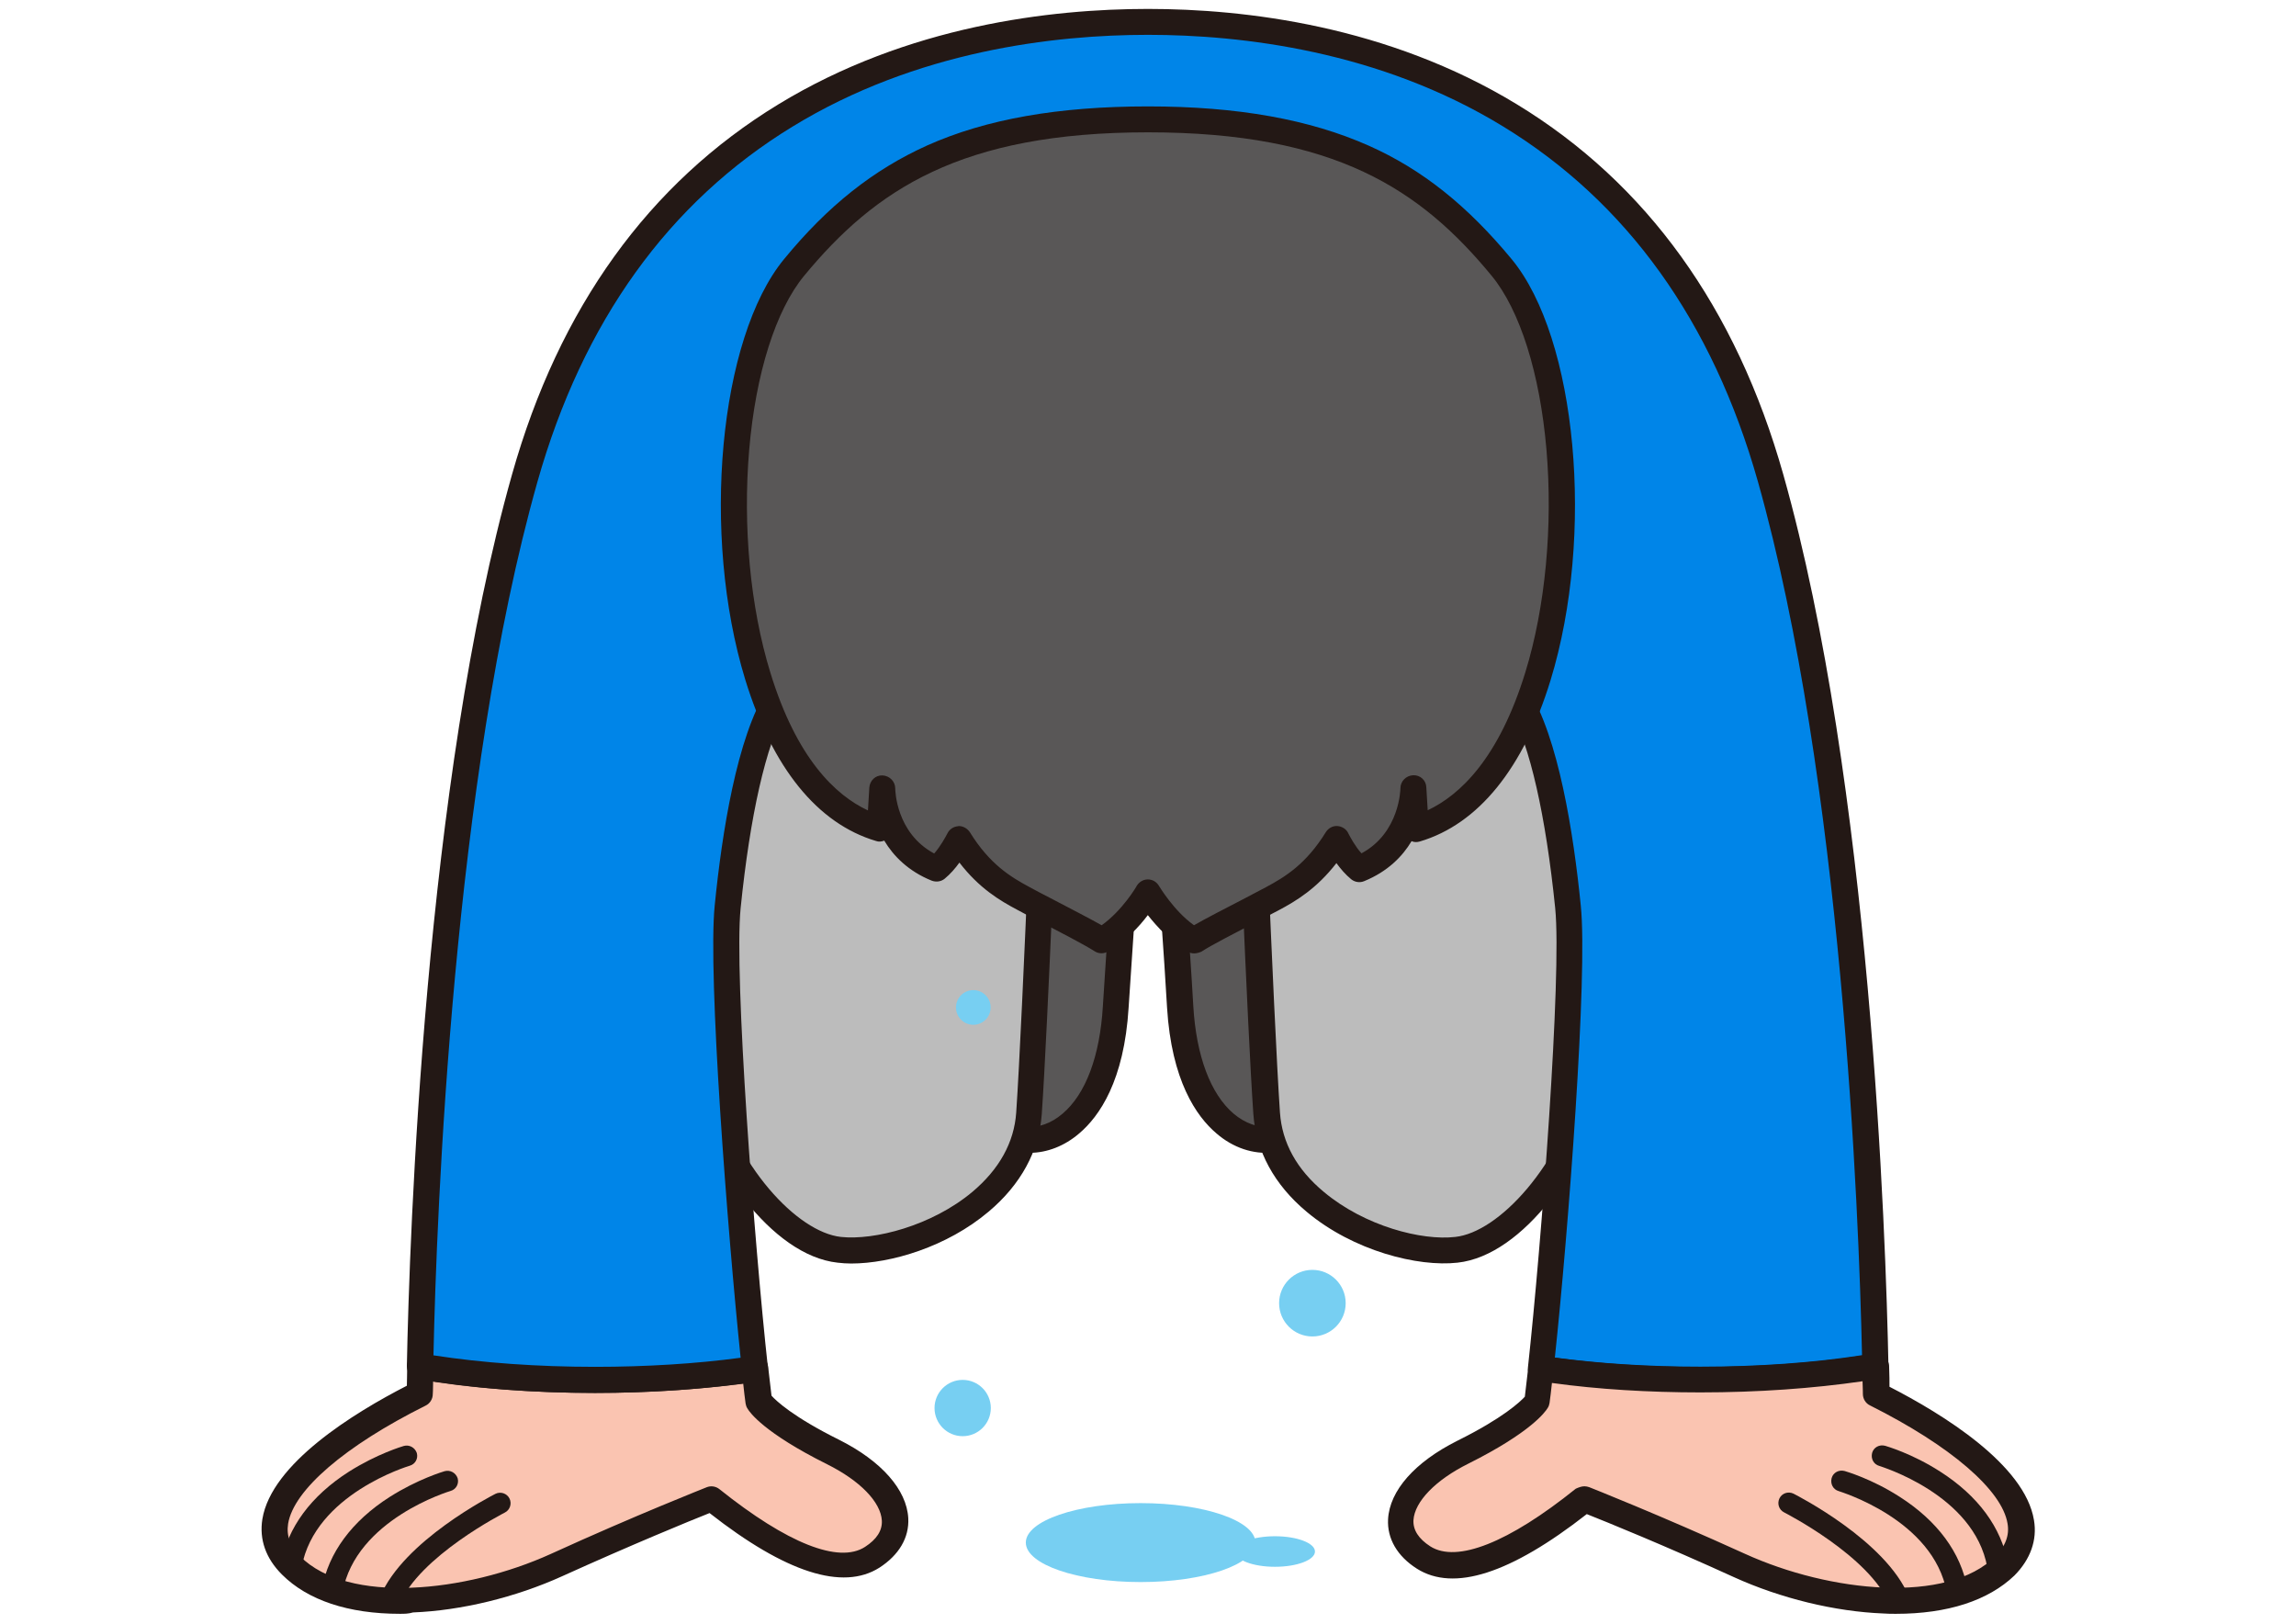 <?xml version='1.0' encoding='utf-8'?>
<svg xmlns="http://www.w3.org/2000/svg" enable-background="new 0 0 1338 946" version="1.1" viewBox="0 0 1338 946">
<style type="text/css">
	.st0{fill:#595757;}
	.st1{fill:#231815;}
	.st2{fill:#BCBCBC;}
	.st3{fill:#FAC4B1;}
	.st4{fill:#0085E8;}
	.st5{fill:#77CFF2;}
</style>
		<path class="st0" d="m771.2 433.1h-204.4s-31 143.7-19.4 178.5c11.7 35 27.3 49.8 49.5 52.1 22.3 2.3 50-19.2 53.3-77.4 2-33 7.7-113.7 7.7-113.7h22s5.8 80.7 7.7 113.7c3.5 58.2 31 79.7 53.3 77.4s37.9-17.1 49.5-52.1c11.8-34.7-19.2-178.5-19.2-178.5z"/>
		<path class="st1" d="m600.1 671.7c-1.4 0-2.6 0-3.9-0.2-26.4-2.7-43.8-20.3-56-57.2-12-35.9 15.9-167.6 19.2-182.6 0.8-3.5 3.8-5.9 7.4-5.9h204.4c3.6 0 6.7 2.4 7.4 5.9 3.2 14.8 31.2 146.7 19.2 182.6-12.3 37-29.5 54.5-56 57.2-11.4 1.2-23.2-2.7-32.9-11.1-11.8-10-26.2-30.9-28.8-73.3-1.5-27-5.8-86.3-7.3-106.6h-7.8c-1.5 20.4-5.6 79.8-7.3 106.6-2.6 42.6-17 63.3-28.8 73.3-8.5 7.3-18.7 11.3-28.8 11.3zm58-206.4h22c3.9 0 7.3 3 7.6 7 0 0.8 5.9 81.2 7.7 113.9 1.7 28.9 10 51.2 23.5 62.7 6.7 5.6 14.2 8.3 21.5 7.6 20-2 32.9-16.1 43.2-46.9 8.6-25.7-9.2-125.2-18.3-168.7h-192.5c-9.1 43.3-27 142.8-18.3 168.7 10.3 30.9 23.2 45 43.2 46.9 7.3 0.8 15-2 21.5-7.6 13.5-11.4 21.8-33.6 23.5-62.7 2-32.7 7.7-113.1 7.7-113.9 0.4-4 3.6-7 7.7-7z"/>
		<path class="st2" d="m889.6 357.4h-441.3c-29.1 70-52.4 227.2-40.7 271.8s46.6 95.1 81.5 99 106.8-23.3 110.7-79.7c3.9-56.3 11.7-258.2 11.7-258.2h115.1s7.7 201.9 11.7 258.2c3.9 56.3 75.7 83.4 110.7 79.7 35-3.8 70-54.4 81.5-99s-11.8-201.8-40.9-271.8z"/>
		<path class="st1" d="m496 736.2c-2.7 0-5.3-0.2-7.9-0.5-38.6-4.2-75.7-57.7-88-104.6-12.3-47.1 11.2-204.7 41-276.7 1.2-2.9 3.9-4.7 7-4.7h441.3c3 0 5.8 1.8 7 4.7 30 71.9 53.5 229.6 41 276.7-12.3 46.9-49.4 100.4-88 104.6-23 2.6-60.7-6.8-88-29.7-18.8-15.7-29.5-35.4-31-56.9-3.5-49.7-10-214.4-11.4-251.2h-100.5c-1.4 36.6-7.9 201.4-11.4 251.2-1.5 21.5-12.3 41.2-31 56.9-24.3 20.5-56.9 30.2-80.1 30.2zm-42.5-371.2c-27 69.2-49.5 220.3-38.6 262.3 13.6 52.4 49.8 90.6 75.1 93.4 19.4 2.1 52.9-6.4 76.6-26.2 15.7-13.2 24.4-28.8 25.6-46.3 3.8-55.6 11.5-255.9 11.7-258.1 0.2-4.1 3.5-7.3 7.6-7.3h115.1c4.1 0 7.4 3.2 7.6 7.3 0.2 2 7.9 202.5 11.7 258.1 1.2 17.6 9.8 33.2 25.6 46.3 23.9 20 57.2 28.5 76.6 26.2 25.1-2.7 61.3-41 75.1-93.4 10.9-41.9-11.5-193.1-38.6-262.3h-431.1z"/>
		<path class="st3" d="m244.9 796.1c-0.2 10.4-0.3 16.2-0.3 16.2-54.5 27.3-106.8 68.1-75 100 31.8 31.8 104.5 22.7 154.5 0s90.3-38.6 90.3-38.6c25.6 20.4 68.8 50 93.7 34.1s13.6-43.2-22.7-61.3-43.2-29.5-43.2-29.5c-0.6-5.1-1.4-11.7-2.3-19.2-27.4 4.1-59.2 6.5-93.1 6.5-37.5-0.3-72.5-3.2-101.9-8.2z"/>
		<path class="st1" d="m233.1 940.3c-30.1 0-53.8-7.9-68.8-22.9-9.4-9.4-13.3-20.4-11.4-32.3 5.3-32.3 53.2-61.8 84.2-77.7 0-2.7 0.2-6.7 0.2-11.7 0-2.3 1.1-4.2 2.7-5.8 1.7-1.5 3.9-2 6.1-1.7 30 5.1 64.8 7.7 100.7 7.7 32.4 0 64.2-2.3 92.1-6.4 2-0.3 4.1 0.3 5.8 1.5s2.7 3.2 2.9 5.1c0.8 6.7 1.4 12.4 2 17.1 2.7 3 12.6 12.4 39.4 25.7 24.7 12.4 39.4 29.1 40.3 45.7 0.6 11.4-5.5 21.5-16.8 28.8-21.4 13.6-54.7 2.9-99-31.8-11.4 4.5-45.7 18.6-85.9 36.8-27.1 12.3-58.8 20-86.9 21.1-2.7 0.8-5.1 0.8-7.6 0.8zm19.3-135.4c0 4.7-0.2 7.3-0.2 7.4 0 2.9-1.7 5.5-4.2 6.7-47.1 23.5-76.9 49.2-80.1 68.8-1.1 7 1.2 13.2 7.1 19.1 27.9 27.9 96.2 21.1 146-1.5 49.5-22.6 90.3-38.6 90.7-38.8 2.6-1.1 5.5-0.6 7.6 1.1 39.4 31.5 69.5 43.5 84.8 33.6 6.8-4.4 10.1-9.5 9.8-15.3-0.6-10.8-12.7-23.3-32-32.9-36.5-18.2-45-30.1-46.3-32.4-0.6-0.9-0.9-1.8-1.1-2.9-0.5-3.3-0.9-7.3-1.4-11.7-26.7 3.6-56.3 5.5-86.5 5.5-33.1 0-65.6-2.3-94.2-6.7zm-7.8 7.3z"/>
		<path class="st4" d="m1093 796.1c-1.4-68-9.8-336.3-61-517.6-59.1-209-224.9-265.7-363-265.7s-304 56.7-363 265.7c-51.2 181.3-59.7 449.6-61 517.6 29.4 5 64.4 7.9 101.9 7.9 33.9 0 65.7-2.4 93.1-6.5-7.6-69.2-20-228.2-15.9-269.3 4.5-45.4 13.6-97.7 29.5-122.7h430.5c15.9 25 25 77.2 29.5 122.7 4.1 40.9-8.5 199.9-15.9 269.3 27.4 4.1 59.2 6.5 93.1 6.5 37.8 0 72.8-2.9 102.2-7.9z"/>
		<path class="st1" d="m991.1 811.6c-33.2 0-65.7-2.3-94.3-6.5-4.1-0.6-6.8-4.2-6.4-8.3 7.9-72.2 19.8-228.7 15.9-267.6-5.5-54.1-14.7-94.8-26.4-115.9h-421.9c-11.7 21.1-20.9 61.8-26.4 115.9-3.9 38.9 8 195.4 15.9 267.6 0.5 4.1-2.4 7.7-6.4 8.3-28.6 4.2-61.2 6.5-94.3 6.5-36.8 0-72.5-2.7-103.3-8-3.6-0.6-6.4-3.9-6.4-7.6 1.5-76.3 10.4-339.4 61.3-519.6 27.4-97.1 79.7-169.6 155.2-215.6s158.9-55.6 215.4-55.6 139.6 9.7 215 55.6c75.6 46 127.8 118.6 155.2 215.6 50.9 180.2 59.8 443.3 61.3 519.6 0 3.8-2.6 7-6.4 7.6-30.6 5.3-66.2 8-103 8zm-85-20.6c26 3.5 55.3 5.3 84.8 5.3 33.5 0 65.9-2.3 94.2-6.7-1.8-83.4-11.7-335.6-60.7-509.1-26.4-93.3-76.3-162.8-148.6-206.9-72-44-152.3-53.3-206.8-53.3s-134.8 9.2-207.2 53.5c-72.2 44.1-122.2 113.6-148.6 206.9-49.1 173.5-58.8 425.7-60.6 509 28.5 4.4 60.9 6.7 94.2 6.7 29.7 0 58.8-1.8 84.8-5.3-7.6-73.3-19.2-223.2-15.1-263.5 4.2-42.1 12.9-98.1 30.7-126 1.4-2.1 3.8-3.5 6.4-3.5h430.5c2.6 0 5 1.4 6.4 3.5 17.7 27.9 26.5 83.9 30.7 126 4.2 40.2-7.3 190.3-15.1 263.4z"/>
		<path class="st3" d="m1093.3 812.2s0-5.8-0.3-16.2c-29.4 5-64.4 7.9-101.9 7.9-33.9 0-65.7-2.4-93.1-6.5-0.8 7.6-1.5 14.1-2.3 19.2 0 0-6.8 11.4-43.2 29.5-36.3 18.2-47.7 45.4-22.7 61.3s68.1-13.6 93.7-34.1c0 0 40.3 15.9 90.3 38.6s122.7 31.8 154.5 0c31.8-31.7-20.5-72.4-75-99.7z"/>
		<path class="st1" d="m1104.8 940.3c-2.4 0-4.8 0-7.3-0.2-28.2-1.1-59.8-8.8-86.9-21.1-40.1-18.3-74.5-32.3-85.9-36.8-44.4 34.7-77.5 45.4-99 31.8-11.5-7.3-17.4-17.6-16.8-28.8 0.9-16.7 15.6-33.3 40.3-45.7 26.8-13.3 36.6-22.7 39.4-25.7 0.6-4.7 1.2-10.4 2-17.1 0.2-2.1 1.2-3.9 2.9-5.1s3.6-1.8 5.8-1.5c27.9 4.2 59.7 6.4 92.1 6.4 35.9 0 70.7-2.7 100.7-7.7 2.1-0.3 4.4 0.3 6.1 1.7s2.7 3.5 2.7 5.8c0.2 5 0.2 8.9 0.2 11.7 31 15.9 78.9 45.4 84.2 77.7 2 11.7-2.1 22.9-11.4 32.3-15.3 14.6-38.9 22.3-69.1 22.3zm-181.4-74.3c0.9 0 1.8 0.2 2.7 0.5 0.5 0.2 41 16.2 90.7 38.8 49.8 22.7 118.1 29.4 146 1.5 5.9-5.9 8.3-12.3 7.1-19.1-3.2-19.5-33.2-45.3-80.1-68.8-2.6-1.2-4.2-3.9-4.2-6.7 0 0 0-2.6-0.2-7.4-28.8 4.2-61.2 6.5-94.5 6.5-30.1 0-59.8-1.8-86.5-5.5-0.5 4.4-0.9 8.3-1.4 11.7-0.2 1.1-0.5 2-1.1 2.9-1.4 2.3-9.8 14.2-46.2 32.4-19.1 9.5-31.3 22.1-32 32.9-0.3 5.8 3 10.9 9.8 15.3 15.4 9.8 45.6-2.1 84.8-33.6 1.8-0.8 3.4-1.4 5.1-1.4z"/>
		<path class="st0" d="m875.2 155.9c-45.8-55.8-100.1-86.4-206.2-86.4s-160.4 30.6-206.3 86.3c-56.9 69.1-47.6 298.2 50 327.1l1.4-23.6s0 34.1 31.8 46.9c7.6-6.1 12.9-17.4 12.9-17.4 12.1 19.7 25 28 37.9 34.8s37.1 18.9 45.4 24.2c15.9-9.1 27-28 27-28s11.1 18.9 27 28c8.3-5.3 32.6-17.4 45.4-24.2 12.9-6.8 25.7-15.1 37.9-34.8 0 0 5.3 11.4 12.9 17.4 31.8-12.9 31.8-46.9 31.8-46.9l1.4 23.6c97.3-28.9 106.5-258 49.7-327z"/>
		<path class="st1" d="m695.9 555.5c-1.4 0-2.6-0.3-3.8-1.1-9.8-5.6-17.9-14.5-23.2-21.2-5.1 6.8-13.3 15.6-23.2 21.2-2.4 1.4-5.5 1.4-7.9-0.2-5.6-3.6-20-11.1-31.5-17-5-2.6-9.7-5-13.3-7-10.6-5.6-22.4-12.7-33.9-27.6-2.3 3.2-5.3 6.7-8.6 9.4-2.1 1.7-5 2.1-7.6 1.1-13.6-5.5-22.3-14.4-27.6-23.3-1.5 0.6-3.3 0.8-4.8 0.2-34.1-10.1-60.4-42.6-76.2-94-25.9-84.5-15.3-199 22.6-245 25.6-31.2 52.1-52.1 83.3-66.2 34.4-15.4 76.5-22.8 128.8-22.8s94.3 7.6 128.7 22.9c31.2 13.9 57.5 35 83.3 66.2 37.9 46 48.5 160.5 22.6 245.2-15.7 51.3-42.1 83.9-76.2 94-1.7 0.5-3.3 0.5-4.8-0.2-5.3 8.9-13.9 17.7-27.6 23.3-2.6 1.1-5.5 0.6-7.6-1.1-3.3-2.7-6.2-6.1-8.6-9.4-11.5 14.8-23.3 22-33.9 27.6-3.8 2-8.5 4.4-13.3 7-11.5 5.9-25.9 13.3-31.5 17-1.4 0.6-2.8 1-4.2 1zm-137.2-74.2c2.6 0 5 1.4 6.5 3.6 11.5 18.6 23.6 26 35 32.1 3.6 2 8.3 4.4 13.3 7 10.1 5.3 21.4 11.1 28.5 15.1 12.1-8.6 20.4-22.7 20.4-22.9 1.4-2.3 3.8-3.8 6.5-3.8s5.1 1.4 6.5 3.8c0.2 0.2 8.5 14.4 20.4 22.9 7.1-4.1 18.3-9.8 28.5-15.1 5-2.6 9.5-5 13.3-7 11.4-6.1 23.5-13.5 35-32.1 1.5-2.4 4.1-3.8 6.8-3.6s5.3 1.8 6.4 4.4c1.1 2.1 3.9 7.4 7.6 11.5 22.4-12 22.7-37.6 22.7-37.9 0-4.1 3.3-7.4 7.4-7.6 4.2-0.2 7.6 3 7.7 7.1l0.8 13.3c18.9-8.9 41.5-30.3 56.9-80.4 11.7-38 16.1-85.4 12.3-129.8-3.8-44.2-15.4-81.2-32-101.3-41.2-50-91-83.5-200.2-83.5s-159 33.5-200.4 83.6c-16.5 20-28.2 56.9-32 101.3-3.8 44.5 0.6 91.8 12.3 129.8 15.3 50.1 38 71.6 56.9 80.4l0.8-13.3c0.3-4.1 3.6-7.3 7.7-7.1s7.4 3.5 7.4 7.6c0 1.1 0.5 26 22.7 37.9 3.6-4.1 6.5-9.4 7.6-11.5 1.2-2.6 3.6-4.2 6.4-4.4 0-0.1 0.2-0.1 0.3-0.1z"/>
	<path class="st1" d="m169.7 918.2c-0.3 0-0.8 0-1.1-0.2-3.3-0.6-5.5-3.8-4.8-7 3.8-20.9 17.4-39.4 39.5-53.5 16.4-10.4 31.3-14.8 32-15 3.2-0.9 6.5 0.9 7.6 4.1 0.9 3.2-0.9 6.5-4.1 7.4-0.6 0.2-55.3 16.5-63 59.1-0.7 3.1-3.2 5.1-6.1 5.1z"/>
	<path class="st1" d="m193.5 932.9c-0.3 0-0.8 0-1.1-0.2-3.3-0.6-5.5-3.8-4.8-7 3.8-20.9 17.4-39.4 39.5-53.5 16.4-10.4 31.3-14.8 32-15 3.2-0.9 6.5 0.9 7.6 4.1 0.9 3.2-0.9 6.5-4.1 7.4-0.6 0.2-55.3 16.5-63 59.1-0.7 3-3.3 5.1-6.1 5.1z"/>
	<path class="st1" d="m227.1 938.8c-0.8 0-1.5-0.2-2.3-0.5-3-1.2-4.5-4.8-3.3-7.9 13.5-32.6 65.1-58.9 67.2-60 3-1.5 6.7-0.3 8.2 2.7s0.3 6.7-2.7 8.2c-0.5 0.3-49.8 25.3-61.6 53.8-1 2.2-3.3 3.7-5.5 3.7z"/>
	<path class="st1" d="m1164 918.2c-2.9 0-5.5-2.1-5.9-5-7.7-42.6-62.4-58.8-63-59.1-3.2-0.9-5-4.2-4.1-7.6 0.9-3.2 4.2-5 7.6-4.1 0.6 0.2 15.7 4.5 32 15 22.1 14.1 35.7 32.6 39.5 53.5 0.6 3.3-1.5 6.5-4.8 7-0.5 0.3-1 0.3-1.3 0.3z"/>
	<path class="st1" d="m1140.4 932.9c-2.9 0-5.5-2.1-5.9-5-7.7-42.6-62.4-58.8-63-59.1-3.2-0.9-5-4.2-4.1-7.6 0.9-3.2 4.2-5 7.6-4.1 0.6 0.2 15.7 4.5 32 15 22.1 14.1 35.7 32.6 39.5 53.5 0.6 3.3-1.5 6.5-4.8 7-0.7 0.3-1 0.3-1.3 0.3z"/>
	<path class="st1" d="m1106.8 938.8c-2.4 0-4.7-1.4-5.6-3.8-11.8-28.5-61-53.5-61.5-53.8-3-1.5-4.2-5.1-2.7-8.2 1.5-3 5.1-4.2 8.2-2.7 2.1 1.1 53.8 27.4 67.2 60 1.2 3-0.2 6.7-3.3 7.9-0.8 0.5-1.6 0.6-2.3 0.6z"/>
	<circle class="st5" cx="567.2" cy="587" r="10.1"/>
	<circle class="st5" cx="764.8" cy="759.3" r="19.4"/>
	<ellipse class="st5" cx="664.7" cy="898.8" rx="66.9" ry="23"/>
	<ellipse class="st5" cx="743" cy="904" rx="23.3" ry="8.9"/>
	<circle class="st5" cx="561" cy="820.4" r="16.4"/>
</svg>